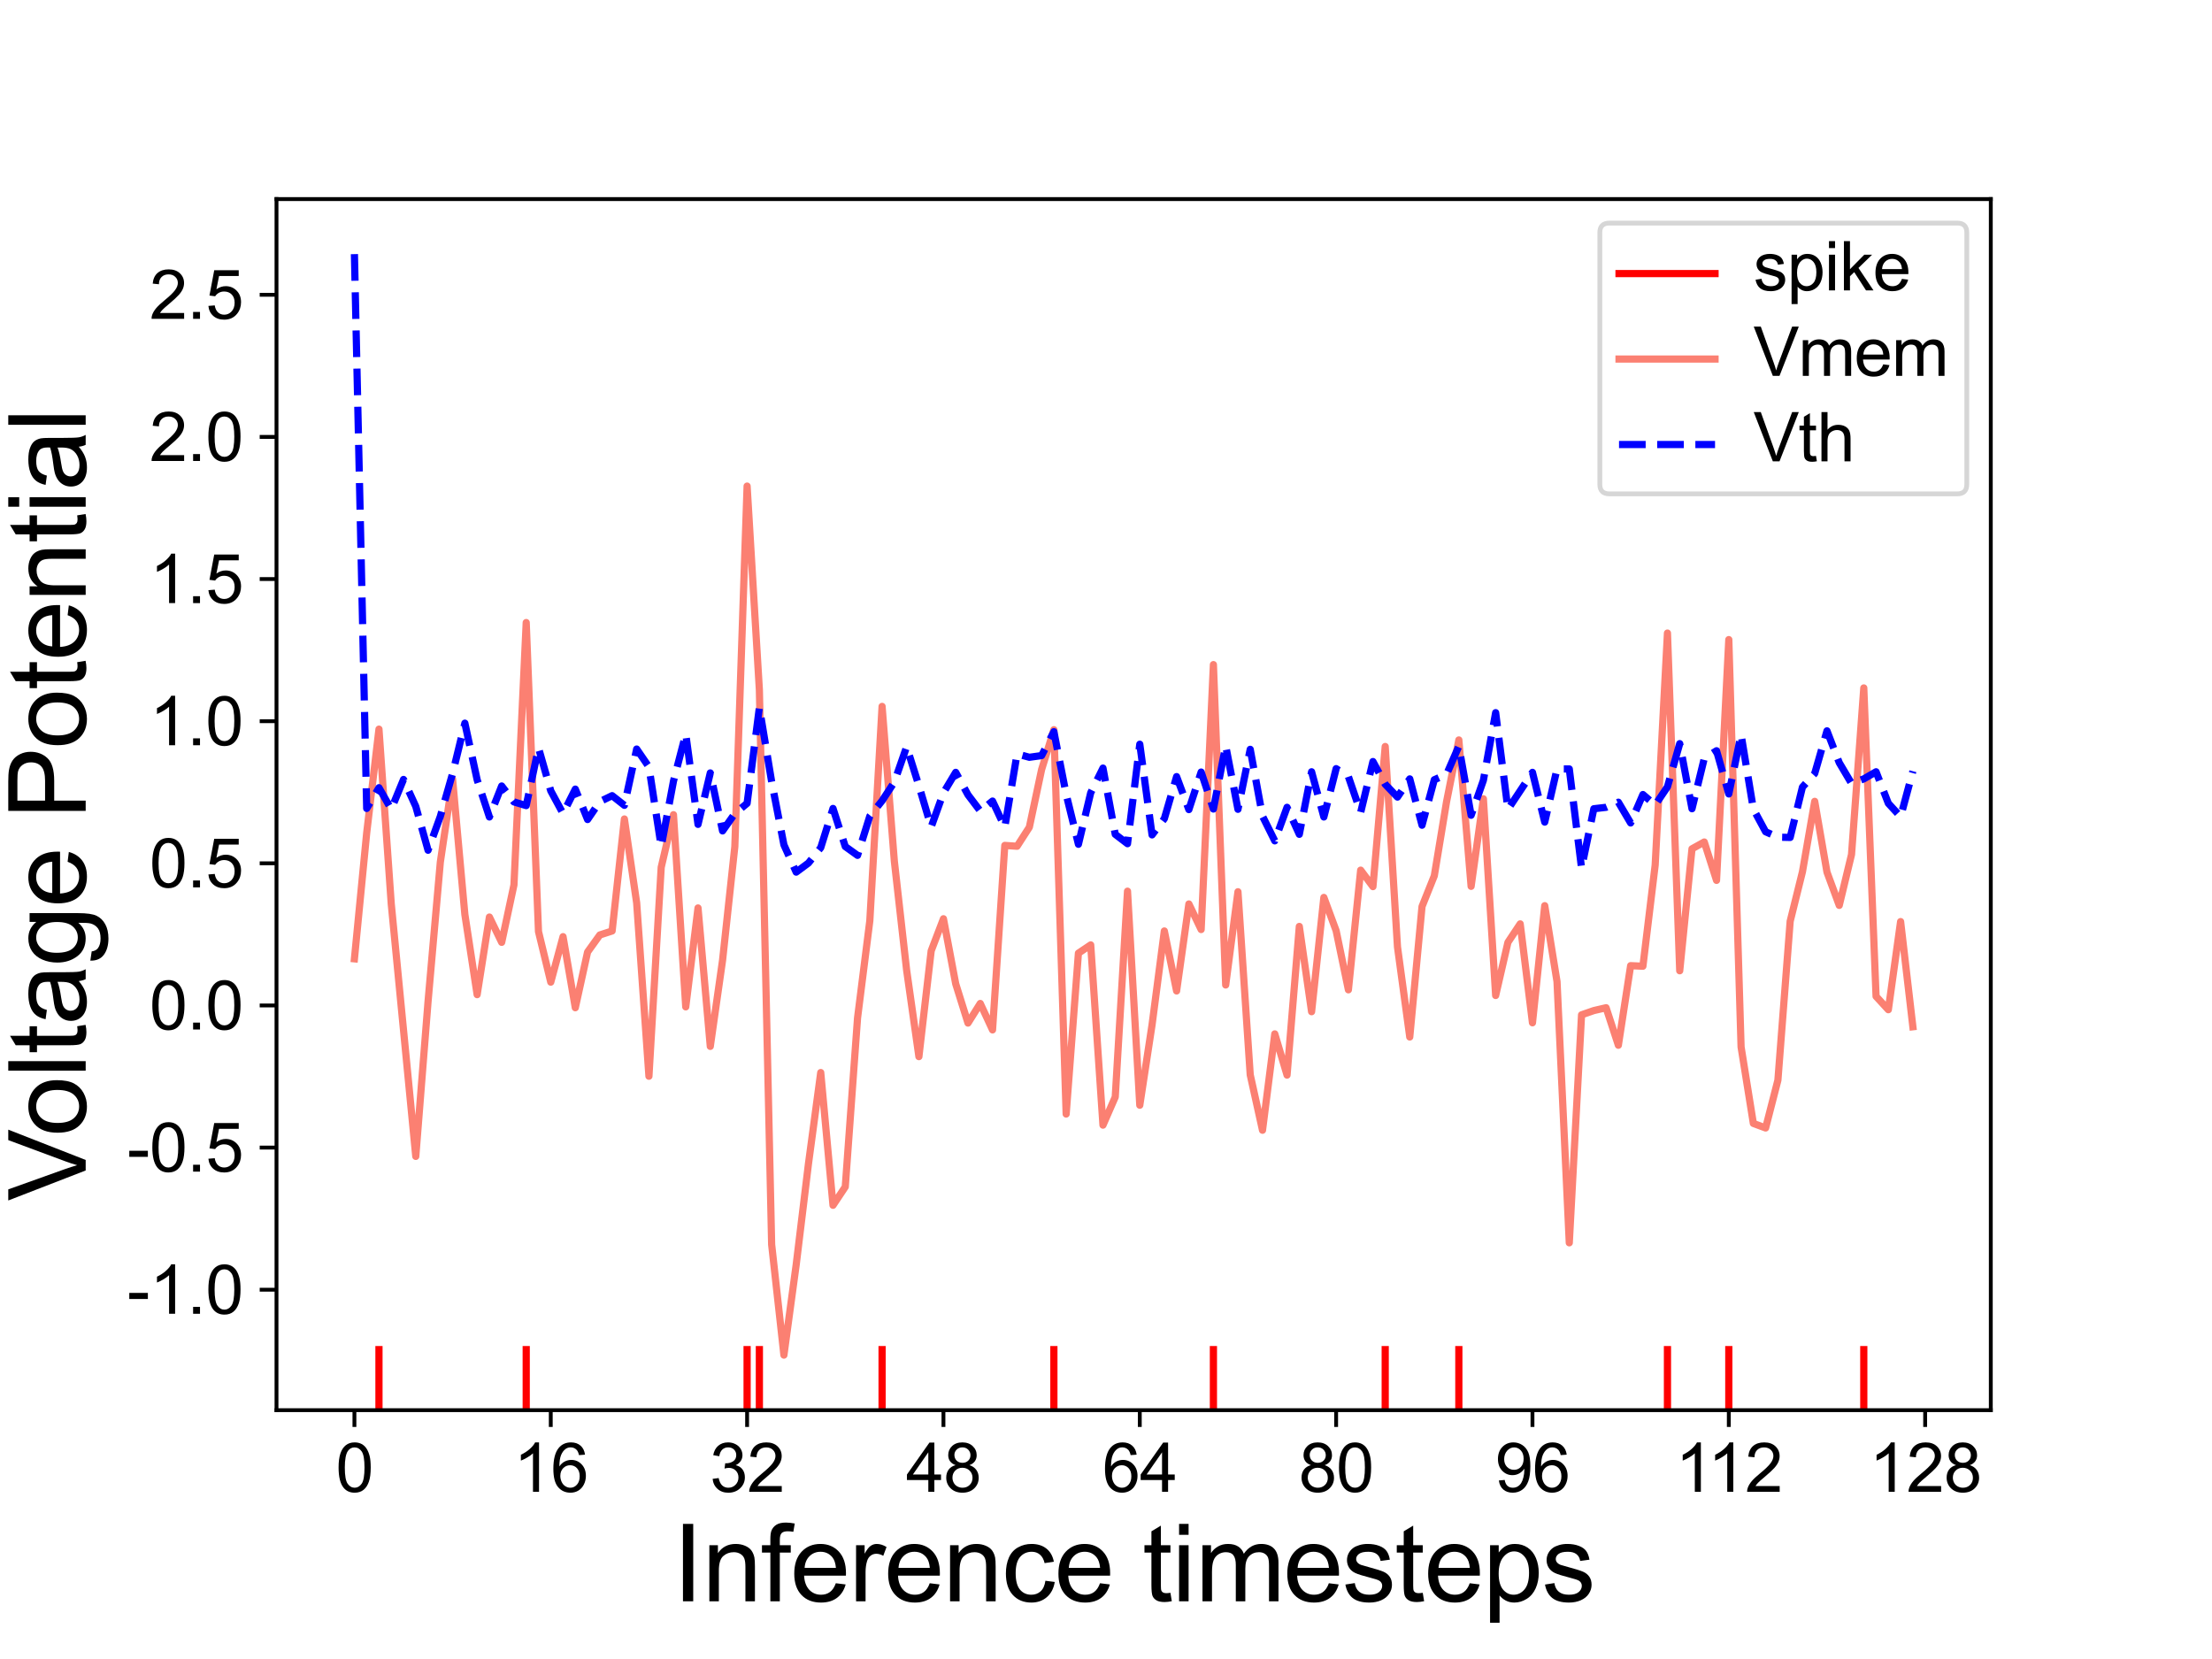 <?xml version="1.0" encoding="utf-8" standalone="no"?>
<!DOCTYPE svg PUBLIC "-//W3C//DTD SVG 1.1//EN"
  "http://www.w3.org/Graphics/SVG/1.1/DTD/svg11.dtd">
<svg height="345.6pt" version="1.1" viewBox="0 0 460.8 345.6" width="460.8pt" xmlns="http://www.w3.org/2000/svg" xmlns:xlink="http://www.w3.org/1999/xlink">
 <defs>
  <style type="text/css">*{stroke-linecap:butt;stroke-linejoin:round;}</style>
 </defs>
 <g id="figure_1">
  <g id="patch_1">
   <path d="M 0 345.6 
L 460.8 345.6 
L 460.8 0 
L 0 0 
z
" style="fill:#ffffff;"/>
  </g>
  <g id="axes_1">
   <g id="patch_2">
    <path d="M 57.6 293.76 
L 414.72 293.76 
L 414.72 41.472 
L 57.6 41.472 
z
" style="fill:#ffffff;"/>
   </g>
   <g id="matplotlib.axis_1">
    <g id="xtick_1">
     <g id="line2d_1">
      <defs>
       <path d="M 0 0 
L 0 3.5 
" id="m81123b3d55" style="stroke:#000000;stroke-width:0.8;"/>
      </defs>
      <g>
       <use style="stroke:#000000;stroke-width:0.8;" x="73.833" xlink:href="#m81123b3d55" y="293.76"/>
      </g>
     </g>
     <g id="text_1">
      <!-- 0 -->
      <g transform="translate(69.94 310.781)scale(0.14 -0.14)">
       <defs>
        <path d="M 266 2259 
Q 266 3072 433 3567 
Q 600 4063 929 4331 
Q 1259 4600 1759 4600 
Q 2128 4600 2406 4451 
Q 2684 4303 2865 4023 
Q 3047 3744 3150 3342 
Q 3253 2941 3253 2259 
Q 3253 1453 3087 958 
Q 2922 463 2592 192 
Q 2263 -78 1759 -78 
Q 1097 -78 719 397 
Q 266 969 266 2259 
z
M 844 2259 
Q 844 1131 1108 757 
Q 1372 384 1759 384 
Q 2147 384 2411 759 
Q 2675 1134 2675 2259 
Q 2675 3391 2411 3762 
Q 2147 4134 1753 4134 
Q 1366 4134 1134 3806 
Q 844 3388 844 2259 
z
" id="ArialMT-30" transform="scale(0.016)"/>
       </defs>
       <use xlink:href="#ArialMT-30"/>
      </g>
     </g>
    </g>
    <g id="xtick_2">
     <g id="line2d_2">
      <g>
       <use style="stroke:#000000;stroke-width:0.8;" x="114.734" xlink:href="#m81123b3d55" y="293.76"/>
      </g>
     </g>
     <g id="text_2">
      <!-- 16 -->
      <g transform="translate(106.949 310.781)scale(0.14 -0.14)">
       <defs>
        <path d="M 2384 0 
L 1822 0 
L 1822 3584 
Q 1619 3391 1289 3197 
Q 959 3003 697 2906 
L 697 3450 
Q 1169 3672 1522 3987 
Q 1875 4303 2022 4600 
L 2384 4600 
L 2384 0 
z
" id="ArialMT-31" transform="scale(0.016)"/>
        <path d="M 3184 3459 
L 2625 3416 
Q 2550 3747 2413 3897 
Q 2184 4138 1850 4138 
Q 1581 4138 1378 3988 
Q 1113 3794 959 3422 
Q 806 3050 800 2363 
Q 1003 2672 1297 2822 
Q 1591 2972 1913 2972 
Q 2475 2972 2870 2558 
Q 3266 2144 3266 1488 
Q 3266 1056 3080 686 
Q 2894 316 2569 119 
Q 2244 -78 1831 -78 
Q 1128 -78 684 439 
Q 241 956 241 2144 
Q 241 3472 731 4075 
Q 1159 4600 1884 4600 
Q 2425 4600 2770 4297 
Q 3116 3994 3184 3459 
z
M 888 1484 
Q 888 1194 1011 928 
Q 1134 663 1356 523 
Q 1578 384 1822 384 
Q 2178 384 2434 671 
Q 2691 959 2691 1453 
Q 2691 1928 2437 2201 
Q 2184 2475 1800 2475 
Q 1419 2475 1153 2201 
Q 888 1928 888 1484 
z
" id="ArialMT-36" transform="scale(0.016)"/>
       </defs>
       <use xlink:href="#ArialMT-31"/>
       <use x="55.615" xlink:href="#ArialMT-36"/>
      </g>
     </g>
    </g>
    <g id="xtick_3">
     <g id="line2d_3">
      <g>
       <use style="stroke:#000000;stroke-width:0.8;" x="155.635" xlink:href="#m81123b3d55" y="293.76"/>
      </g>
     </g>
     <g id="text_3">
      <!-- 32 -->
      <g transform="translate(147.85 310.781)scale(0.14 -0.14)">
       <defs>
        <path d="M 269 1209 
L 831 1284 
Q 928 806 1161 595 
Q 1394 384 1728 384 
Q 2125 384 2398 659 
Q 2672 934 2672 1341 
Q 2672 1728 2419 1979 
Q 2166 2231 1775 2231 
Q 1616 2231 1378 2169 
L 1441 2663 
Q 1497 2656 1531 2656 
Q 1891 2656 2178 2843 
Q 2466 3031 2466 3422 
Q 2466 3731 2256 3934 
Q 2047 4138 1716 4138 
Q 1388 4138 1169 3931 
Q 950 3725 888 3313 
L 325 3413 
Q 428 3978 793 4289 
Q 1159 4600 1703 4600 
Q 2078 4600 2393 4439 
Q 2709 4278 2876 4000 
Q 3044 3722 3044 3409 
Q 3044 3113 2884 2869 
Q 2725 2625 2413 2481 
Q 2819 2388 3044 2092 
Q 3269 1797 3269 1353 
Q 3269 753 2831 336 
Q 2394 -81 1725 -81 
Q 1122 -81 723 278 
Q 325 638 269 1209 
z
" id="ArialMT-33" transform="scale(0.016)"/>
        <path d="M 3222 541 
L 3222 0 
L 194 0 
Q 188 203 259 391 
Q 375 700 629 1000 
Q 884 1300 1366 1694 
Q 2113 2306 2375 2664 
Q 2638 3022 2638 3341 
Q 2638 3675 2398 3904 
Q 2159 4134 1775 4134 
Q 1369 4134 1125 3890 
Q 881 3647 878 3216 
L 300 3275 
Q 359 3922 746 4261 
Q 1134 4600 1788 4600 
Q 2447 4600 2831 4234 
Q 3216 3869 3216 3328 
Q 3216 3053 3103 2787 
Q 2991 2522 2730 2228 
Q 2469 1934 1863 1422 
Q 1356 997 1212 845 
Q 1069 694 975 541 
L 3222 541 
z
" id="ArialMT-32" transform="scale(0.016)"/>
       </defs>
       <use xlink:href="#ArialMT-33"/>
       <use x="55.615" xlink:href="#ArialMT-32"/>
      </g>
     </g>
    </g>
    <g id="xtick_4">
     <g id="line2d_4">
      <g>
       <use style="stroke:#000000;stroke-width:0.8;" x="196.537" xlink:href="#m81123b3d55" y="293.76"/>
      </g>
     </g>
     <g id="text_4">
      <!-- 48 -->
      <g transform="translate(188.751 310.781)scale(0.14 -0.14)">
       <defs>
        <path d="M 2069 0 
L 2069 1097 
L 81 1097 
L 81 1613 
L 2172 4581 
L 2631 4581 
L 2631 1613 
L 3250 1613 
L 3250 1097 
L 2631 1097 
L 2631 0 
L 2069 0 
z
M 2069 1613 
L 2069 3678 
L 634 1613 
L 2069 1613 
z
" id="ArialMT-34" transform="scale(0.016)"/>
        <path d="M 1131 2484 
Q 781 2613 612 2850 
Q 444 3088 444 3419 
Q 444 3919 803 4259 
Q 1163 4600 1759 4600 
Q 2359 4600 2725 4251 
Q 3091 3903 3091 3403 
Q 3091 3084 2923 2848 
Q 2756 2613 2416 2484 
Q 2838 2347 3058 2040 
Q 3278 1734 3278 1309 
Q 3278 722 2862 322 
Q 2447 -78 1769 -78 
Q 1091 -78 675 323 
Q 259 725 259 1325 
Q 259 1772 486 2073 
Q 713 2375 1131 2484 
z
M 1019 3438 
Q 1019 3113 1228 2906 
Q 1438 2700 1772 2700 
Q 2097 2700 2305 2904 
Q 2513 3109 2513 3406 
Q 2513 3716 2298 3927 
Q 2084 4138 1766 4138 
Q 1444 4138 1231 3931 
Q 1019 3725 1019 3438 
z
M 838 1322 
Q 838 1081 952 856 
Q 1066 631 1291 507 
Q 1516 384 1775 384 
Q 2178 384 2440 643 
Q 2703 903 2703 1303 
Q 2703 1709 2433 1975 
Q 2163 2241 1756 2241 
Q 1359 2241 1098 1978 
Q 838 1716 838 1322 
z
" id="ArialMT-38" transform="scale(0.016)"/>
       </defs>
       <use xlink:href="#ArialMT-34"/>
       <use x="55.615" xlink:href="#ArialMT-38"/>
      </g>
     </g>
    </g>
    <g id="xtick_5">
     <g id="line2d_5">
      <g>
       <use style="stroke:#000000;stroke-width:0.8;" x="237.438" xlink:href="#m81123b3d55" y="293.76"/>
      </g>
     </g>
     <g id="text_5">
      <!-- 64 -->
      <g transform="translate(229.653 310.781)scale(0.14 -0.14)">
       <use xlink:href="#ArialMT-36"/>
       <use x="55.615" xlink:href="#ArialMT-34"/>
      </g>
     </g>
    </g>
    <g id="xtick_6">
     <g id="line2d_6">
      <g>
       <use style="stroke:#000000;stroke-width:0.8;" x="278.34" xlink:href="#m81123b3d55" y="293.76"/>
      </g>
     </g>
     <g id="text_6">
      <!-- 80 -->
      <g transform="translate(270.554 310.781)scale(0.14 -0.14)">
       <use xlink:href="#ArialMT-38"/>
       <use x="55.615" xlink:href="#ArialMT-30"/>
      </g>
     </g>
    </g>
    <g id="xtick_7">
     <g id="line2d_7">
      <g>
       <use style="stroke:#000000;stroke-width:0.8;" x="319.241" xlink:href="#m81123b3d55" y="293.76"/>
      </g>
     </g>
     <g id="text_7">
      <!-- 96 -->
      <g transform="translate(311.456 310.781)scale(0.14 -0.14)">
       <defs>
        <path d="M 350 1059 
L 891 1109 
Q 959 728 1153 556 
Q 1347 384 1650 384 
Q 1909 384 2104 503 
Q 2300 622 2425 820 
Q 2550 1019 2634 1356 
Q 2719 1694 2719 2044 
Q 2719 2081 2716 2156 
Q 2547 1888 2255 1720 
Q 1963 1553 1622 1553 
Q 1053 1553 659 1965 
Q 266 2378 266 3053 
Q 266 3750 677 4175 
Q 1088 4600 1706 4600 
Q 2153 4600 2523 4359 
Q 2894 4119 3086 3673 
Q 3278 3228 3278 2384 
Q 3278 1506 3087 986 
Q 2897 466 2520 194 
Q 2144 -78 1638 -78 
Q 1100 -78 759 220 
Q 419 519 350 1059 
z
M 2653 3081 
Q 2653 3566 2395 3850 
Q 2138 4134 1775 4134 
Q 1400 4134 1122 3828 
Q 844 3522 844 3034 
Q 844 2597 1108 2323 
Q 1372 2050 1759 2050 
Q 2150 2050 2401 2323 
Q 2653 2597 2653 3081 
z
" id="ArialMT-39" transform="scale(0.016)"/>
       </defs>
       <use xlink:href="#ArialMT-39"/>
       <use x="55.615" xlink:href="#ArialMT-36"/>
      </g>
     </g>
    </g>
    <g id="xtick_8">
     <g id="line2d_8">
      <g>
       <use style="stroke:#000000;stroke-width:0.8;" x="360.142" xlink:href="#m81123b3d55" y="293.76"/>
      </g>
     </g>
     <g id="text_8">
      <!-- 112 -->
      <g transform="translate(348.981 310.781)scale(0.14 -0.14)">
       <use xlink:href="#ArialMT-31"/>
       <use x="48.24" xlink:href="#ArialMT-31"/>
       <use x="103.855" xlink:href="#ArialMT-32"/>
      </g>
     </g>
    </g>
    <g id="xtick_9">
     <g id="line2d_9">
      <g>
       <use style="stroke:#000000;stroke-width:0.8;" x="401.044" xlink:href="#m81123b3d55" y="293.76"/>
      </g>
     </g>
     <g id="text_9">
      <!-- 128 -->
      <g transform="translate(389.366 310.781)scale(0.14 -0.14)">
       <use xlink:href="#ArialMT-31"/>
       <use x="55.615" xlink:href="#ArialMT-32"/>
       <use x="111.23" xlink:href="#ArialMT-38"/>
      </g>
     </g>
    </g>
    <g id="text_10">
     <!-- Inference timesteps -->
     <g transform="translate(140.175 333.579)scale(0.22 -0.22)">
      <defs>
       <path d="M 597 0 
L 597 4581 
L 1203 4581 
L 1203 0 
L 597 0 
z
" id="ArialMT-49" transform="scale(0.016)"/>
       <path d="M 422 0 
L 422 3319 
L 928 3319 
L 928 2847 
Q 1294 3394 1984 3394 
Q 2284 3394 2536 3286 
Q 2788 3178 2913 3003 
Q 3038 2828 3088 2588 
Q 3119 2431 3119 2041 
L 3119 0 
L 2556 0 
L 2556 2019 
Q 2556 2363 2490 2533 
Q 2425 2703 2258 2804 
Q 2091 2906 1866 2906 
Q 1506 2906 1245 2678 
Q 984 2450 984 1813 
L 984 0 
L 422 0 
z
" id="ArialMT-6e" transform="scale(0.016)"/>
       <path d="M 556 0 
L 556 2881 
L 59 2881 
L 59 3319 
L 556 3319 
L 556 3672 
Q 556 4006 616 4169 
Q 697 4388 901 4523 
Q 1106 4659 1475 4659 
Q 1713 4659 2000 4603 
L 1916 4113 
Q 1741 4144 1584 4144 
Q 1328 4144 1222 4034 
Q 1116 3925 1116 3625 
L 1116 3319 
L 1763 3319 
L 1763 2881 
L 1116 2881 
L 1116 0 
L 556 0 
z
" id="ArialMT-66" transform="scale(0.016)"/>
       <path d="M 2694 1069 
L 3275 997 
Q 3138 488 2766 206 
Q 2394 -75 1816 -75 
Q 1088 -75 661 373 
Q 234 822 234 1631 
Q 234 2469 665 2931 
Q 1097 3394 1784 3394 
Q 2450 3394 2872 2941 
Q 3294 2488 3294 1666 
Q 3294 1616 3291 1516 
L 816 1516 
Q 847 969 1125 678 
Q 1403 388 1819 388 
Q 2128 388 2347 550 
Q 2566 713 2694 1069 
z
M 847 1978 
L 2700 1978 
Q 2663 2397 2488 2606 
Q 2219 2931 1791 2931 
Q 1403 2931 1139 2672 
Q 875 2413 847 1978 
z
" id="ArialMT-65" transform="scale(0.016)"/>
       <path d="M 416 0 
L 416 3319 
L 922 3319 
L 922 2816 
Q 1116 3169 1280 3281 
Q 1444 3394 1641 3394 
Q 1925 3394 2219 3213 
L 2025 2691 
Q 1819 2813 1613 2813 
Q 1428 2813 1281 2702 
Q 1134 2591 1072 2394 
Q 978 2094 978 1738 
L 978 0 
L 416 0 
z
" id="ArialMT-72" transform="scale(0.016)"/>
       <path d="M 2588 1216 
L 3141 1144 
Q 3050 572 2676 248 
Q 2303 -75 1759 -75 
Q 1078 -75 664 370 
Q 250 816 250 1647 
Q 250 2184 428 2587 
Q 606 2991 970 3192 
Q 1334 3394 1763 3394 
Q 2303 3394 2647 3120 
Q 2991 2847 3088 2344 
L 2541 2259 
Q 2463 2594 2264 2762 
Q 2066 2931 1784 2931 
Q 1359 2931 1093 2626 
Q 828 2322 828 1663 
Q 828 994 1084 691 
Q 1341 388 1753 388 
Q 2084 388 2306 591 
Q 2528 794 2588 1216 
z
" id="ArialMT-63" transform="scale(0.016)"/>
       <path id="ArialMT-20" transform="scale(0.016)"/>
       <path d="M 1650 503 
L 1731 6 
Q 1494 -44 1306 -44 
Q 1000 -44 831 53 
Q 663 150 594 308 
Q 525 466 525 972 
L 525 2881 
L 113 2881 
L 113 3319 
L 525 3319 
L 525 4141 
L 1084 4478 
L 1084 3319 
L 1650 3319 
L 1650 2881 
L 1084 2881 
L 1084 941 
Q 1084 700 1114 631 
Q 1144 563 1211 522 
Q 1278 481 1403 481 
Q 1497 481 1650 503 
z
" id="ArialMT-74" transform="scale(0.016)"/>
       <path d="M 425 3934 
L 425 4581 
L 988 4581 
L 988 3934 
L 425 3934 
z
M 425 0 
L 425 3319 
L 988 3319 
L 988 0 
L 425 0 
z
" id="ArialMT-69" transform="scale(0.016)"/>
       <path d="M 422 0 
L 422 3319 
L 925 3319 
L 925 2853 
Q 1081 3097 1340 3245 
Q 1600 3394 1931 3394 
Q 2300 3394 2536 3241 
Q 2772 3088 2869 2813 
Q 3263 3394 3894 3394 
Q 4388 3394 4653 3120 
Q 4919 2847 4919 2278 
L 4919 0 
L 4359 0 
L 4359 2091 
Q 4359 2428 4304 2576 
Q 4250 2725 4106 2815 
Q 3963 2906 3769 2906 
Q 3419 2906 3187 2673 
Q 2956 2441 2956 1928 
L 2956 0 
L 2394 0 
L 2394 2156 
Q 2394 2531 2256 2718 
Q 2119 2906 1806 2906 
Q 1569 2906 1367 2781 
Q 1166 2656 1075 2415 
Q 984 2175 984 1722 
L 984 0 
L 422 0 
z
" id="ArialMT-6d" transform="scale(0.016)"/>
       <path d="M 197 991 
L 753 1078 
Q 800 744 1014 566 
Q 1228 388 1613 388 
Q 2000 388 2187 545 
Q 2375 703 2375 916 
Q 2375 1106 2209 1216 
Q 2094 1291 1634 1406 
Q 1016 1563 777 1677 
Q 538 1791 414 1992 
Q 291 2194 291 2438 
Q 291 2659 392 2848 
Q 494 3038 669 3163 
Q 800 3259 1026 3326 
Q 1253 3394 1513 3394 
Q 1903 3394 2198 3281 
Q 2494 3169 2634 2976 
Q 2775 2784 2828 2463 
L 2278 2388 
Q 2241 2644 2061 2787 
Q 1881 2931 1553 2931 
Q 1166 2931 1000 2803 
Q 834 2675 834 2503 
Q 834 2394 903 2306 
Q 972 2216 1119 2156 
Q 1203 2125 1616 2013 
Q 2213 1853 2448 1751 
Q 2684 1650 2818 1456 
Q 2953 1263 2953 975 
Q 2953 694 2789 445 
Q 2625 197 2315 61 
Q 2006 -75 1616 -75 
Q 969 -75 630 194 
Q 291 463 197 991 
z
" id="ArialMT-73" transform="scale(0.016)"/>
       <path d="M 422 -1272 
L 422 3319 
L 934 3319 
L 934 2888 
Q 1116 3141 1344 3267 
Q 1572 3394 1897 3394 
Q 2322 3394 2647 3175 
Q 2972 2956 3137 2557 
Q 3303 2159 3303 1684 
Q 3303 1175 3120 767 
Q 2938 359 2589 142 
Q 2241 -75 1856 -75 
Q 1575 -75 1351 44 
Q 1128 163 984 344 
L 984 -1272 
L 422 -1272 
z
M 931 1641 
Q 931 1000 1190 694 
Q 1450 388 1819 388 
Q 2194 388 2461 705 
Q 2728 1022 2728 1688 
Q 2728 2322 2467 2637 
Q 2206 2953 1844 2953 
Q 1484 2953 1207 2617 
Q 931 2281 931 1641 
z
" id="ArialMT-70" transform="scale(0.016)"/>
      </defs>
      <use xlink:href="#ArialMT-49"/>
      <use x="27.783" xlink:href="#ArialMT-6e"/>
      <use x="83.398" xlink:href="#ArialMT-66"/>
      <use x="111.182" xlink:href="#ArialMT-65"/>
      <use x="166.797" xlink:href="#ArialMT-72"/>
      <use x="200.098" xlink:href="#ArialMT-65"/>
      <use x="255.713" xlink:href="#ArialMT-6e"/>
      <use x="311.328" xlink:href="#ArialMT-63"/>
      <use x="361.328" xlink:href="#ArialMT-65"/>
      <use x="416.943" xlink:href="#ArialMT-20"/>
      <use x="444.727" xlink:href="#ArialMT-74"/>
      <use x="472.51" xlink:href="#ArialMT-69"/>
      <use x="494.727" xlink:href="#ArialMT-6d"/>
      <use x="578.027" xlink:href="#ArialMT-65"/>
      <use x="633.643" xlink:href="#ArialMT-73"/>
      <use x="683.643" xlink:href="#ArialMT-74"/>
      <use x="711.426" xlink:href="#ArialMT-65"/>
      <use x="767.041" xlink:href="#ArialMT-70"/>
      <use x="822.656" xlink:href="#ArialMT-73"/>
     </g>
    </g>
   </g>
   <g id="matplotlib.axis_2">
    <g id="ytick_1">
     <g id="line2d_10">
      <defs>
       <path d="M 0 0 
L -3.5 0 
" id="m2c68175b88" style="stroke:#000000;stroke-width:0.8;"/>
      </defs>
      <g>
       <use style="stroke:#000000;stroke-width:0.8;" x="57.6" xlink:href="#m2c68175b88" y="268.672"/>
      </g>
     </g>
     <g id="text_11">
      <!-- -1.0 -->
      <g transform="translate(26.478 273.683)scale(0.14 -0.14)">
       <defs>
        <path d="M 203 1375 
L 203 1941 
L 1931 1941 
L 1931 1375 
L 203 1375 
z
" id="ArialMT-2d" transform="scale(0.016)"/>
        <path d="M 581 0 
L 581 641 
L 1222 641 
L 1222 0 
L 581 0 
z
" id="ArialMT-2e" transform="scale(0.016)"/>
       </defs>
       <use xlink:href="#ArialMT-2d"/>
       <use x="33.301" xlink:href="#ArialMT-31"/>
       <use x="88.916" xlink:href="#ArialMT-2e"/>
       <use x="116.699" xlink:href="#ArialMT-30"/>
      </g>
     </g>
    </g>
    <g id="ytick_2">
     <g id="line2d_11">
      <g>
       <use style="stroke:#000000;stroke-width:0.8;" x="57.6" xlink:href="#m2c68175b88" y="239.063"/>
      </g>
     </g>
     <g id="text_12">
      <!-- -0.5 -->
      <g transform="translate(26.478 244.073)scale(0.14 -0.14)">
       <defs>
        <path d="M 266 1200 
L 856 1250 
Q 922 819 1161 601 
Q 1400 384 1738 384 
Q 2144 384 2425 690 
Q 2706 997 2706 1503 
Q 2706 1984 2436 2262 
Q 2166 2541 1728 2541 
Q 1456 2541 1237 2417 
Q 1019 2294 894 2097 
L 366 2166 
L 809 4519 
L 3088 4519 
L 3088 3981 
L 1259 3981 
L 1013 2750 
Q 1425 3038 1878 3038 
Q 2478 3038 2890 2622 
Q 3303 2206 3303 1553 
Q 3303 931 2941 478 
Q 2500 -78 1738 -78 
Q 1113 -78 717 272 
Q 322 622 266 1200 
z
" id="ArialMT-35" transform="scale(0.016)"/>
       </defs>
       <use xlink:href="#ArialMT-2d"/>
       <use x="33.301" xlink:href="#ArialMT-30"/>
       <use x="88.916" xlink:href="#ArialMT-2e"/>
       <use x="116.699" xlink:href="#ArialMT-35"/>
      </g>
     </g>
    </g>
    <g id="ytick_3">
     <g id="line2d_12">
      <g>
       <use style="stroke:#000000;stroke-width:0.8;" x="57.6" xlink:href="#m2c68175b88" y="209.454"/>
      </g>
     </g>
     <g id="text_13">
      <!-- 0.0 -->
      <g transform="translate(31.14 214.464)scale(0.14 -0.14)">
       <use xlink:href="#ArialMT-30"/>
       <use x="55.615" xlink:href="#ArialMT-2e"/>
       <use x="83.398" xlink:href="#ArialMT-30"/>
      </g>
     </g>
    </g>
    <g id="ytick_4">
     <g id="line2d_13">
      <g>
       <use style="stroke:#000000;stroke-width:0.8;" x="57.6" xlink:href="#m2c68175b88" y="179.845"/>
      </g>
     </g>
     <g id="text_14">
      <!-- 0.5 -->
      <g transform="translate(31.14 184.855)scale(0.14 -0.14)">
       <use xlink:href="#ArialMT-30"/>
       <use x="55.615" xlink:href="#ArialMT-2e"/>
       <use x="83.398" xlink:href="#ArialMT-35"/>
      </g>
     </g>
    </g>
    <g id="ytick_5">
     <g id="line2d_14">
      <g>
       <use style="stroke:#000000;stroke-width:0.8;" x="57.6" xlink:href="#m2c68175b88" y="150.235"/>
      </g>
     </g>
     <g id="text_15">
      <!-- 1.0 -->
      <g transform="translate(31.14 155.246)scale(0.14 -0.14)">
       <use xlink:href="#ArialMT-31"/>
       <use x="55.615" xlink:href="#ArialMT-2e"/>
       <use x="83.398" xlink:href="#ArialMT-30"/>
      </g>
     </g>
    </g>
    <g id="ytick_6">
     <g id="line2d_15">
      <g>
       <use style="stroke:#000000;stroke-width:0.8;" x="57.6" xlink:href="#m2c68175b88" y="120.626"/>
      </g>
     </g>
     <g id="text_16">
      <!-- 1.5 -->
      <g transform="translate(31.14 125.637)scale(0.14 -0.14)">
       <use xlink:href="#ArialMT-31"/>
       <use x="55.615" xlink:href="#ArialMT-2e"/>
       <use x="83.398" xlink:href="#ArialMT-35"/>
      </g>
     </g>
    </g>
    <g id="ytick_7">
     <g id="line2d_16">
      <g>
       <use style="stroke:#000000;stroke-width:0.8;" x="57.6" xlink:href="#m2c68175b88" y="91.017"/>
      </g>
     </g>
     <g id="text_17">
      <!-- 2.0 -->
      <g transform="translate(31.14 96.028)scale(0.14 -0.14)">
       <use xlink:href="#ArialMT-32"/>
       <use x="55.615" xlink:href="#ArialMT-2e"/>
       <use x="83.398" xlink:href="#ArialMT-30"/>
      </g>
     </g>
    </g>
    <g id="ytick_8">
     <g id="line2d_17">
      <g>
       <use style="stroke:#000000;stroke-width:0.8;" x="57.6" xlink:href="#m2c68175b88" y="61.408"/>
      </g>
     </g>
     <g id="text_18">
      <!-- 2.5 -->
      <g transform="translate(31.14 66.418)scale(0.14 -0.14)">
       <use xlink:href="#ArialMT-32"/>
       <use x="55.615" xlink:href="#ArialMT-2e"/>
       <use x="83.398" xlink:href="#ArialMT-35"/>
      </g>
     </g>
    </g>
    <g id="text_19">
     <!-- Voltage Potential -->
     <g transform="translate(17.848 250.178)rotate(-90)scale(0.22 -0.22)">
      <defs>
       <path d="M 1803 0 
L 28 4581 
L 684 4581 
L 1875 1253 
Q 2019 853 2116 503 
Q 2222 878 2363 1253 
L 3600 4581 
L 4219 4581 
L 2425 0 
L 1803 0 
z
" id="ArialMT-56" transform="scale(0.016)"/>
       <path d="M 213 1659 
Q 213 2581 725 3025 
Q 1153 3394 1769 3394 
Q 2453 3394 2887 2945 
Q 3322 2497 3322 1706 
Q 3322 1066 3130 698 
Q 2938 331 2570 128 
Q 2203 -75 1769 -75 
Q 1072 -75 642 372 
Q 213 819 213 1659 
z
M 791 1659 
Q 791 1022 1069 705 
Q 1347 388 1769 388 
Q 2188 388 2466 706 
Q 2744 1025 2744 1678 
Q 2744 2294 2464 2611 
Q 2184 2928 1769 2928 
Q 1347 2928 1069 2612 
Q 791 2297 791 1659 
z
" id="ArialMT-6f" transform="scale(0.016)"/>
       <path d="M 409 0 
L 409 4581 
L 972 4581 
L 972 0 
L 409 0 
z
" id="ArialMT-6c" transform="scale(0.016)"/>
       <path d="M 2588 409 
Q 2275 144 1986 34 
Q 1697 -75 1366 -75 
Q 819 -75 525 192 
Q 231 459 231 875 
Q 231 1119 342 1320 
Q 453 1522 633 1644 
Q 813 1766 1038 1828 
Q 1203 1872 1538 1913 
Q 2219 1994 2541 2106 
Q 2544 2222 2544 2253 
Q 2544 2597 2384 2738 
Q 2169 2928 1744 2928 
Q 1347 2928 1158 2789 
Q 969 2650 878 2297 
L 328 2372 
Q 403 2725 575 2942 
Q 747 3159 1072 3276 
Q 1397 3394 1825 3394 
Q 2250 3394 2515 3294 
Q 2781 3194 2906 3042 
Q 3031 2891 3081 2659 
Q 3109 2516 3109 2141 
L 3109 1391 
Q 3109 606 3145 398 
Q 3181 191 3288 0 
L 2700 0 
Q 2613 175 2588 409 
z
M 2541 1666 
Q 2234 1541 1622 1453 
Q 1275 1403 1131 1340 
Q 988 1278 909 1158 
Q 831 1038 831 891 
Q 831 666 1001 516 
Q 1172 366 1500 366 
Q 1825 366 2078 508 
Q 2331 650 2450 897 
Q 2541 1088 2541 1459 
L 2541 1666 
z
" id="ArialMT-61" transform="scale(0.016)"/>
       <path d="M 319 -275 
L 866 -356 
Q 900 -609 1056 -725 
Q 1266 -881 1628 -881 
Q 2019 -881 2231 -725 
Q 2444 -569 2519 -288 
Q 2563 -116 2559 434 
Q 2191 0 1641 0 
Q 956 0 581 494 
Q 206 988 206 1678 
Q 206 2153 378 2554 
Q 550 2956 876 3175 
Q 1203 3394 1644 3394 
Q 2231 3394 2613 2919 
L 2613 3319 
L 3131 3319 
L 3131 450 
Q 3131 -325 2973 -648 
Q 2816 -972 2473 -1159 
Q 2131 -1347 1631 -1347 
Q 1038 -1347 672 -1080 
Q 306 -813 319 -275 
z
M 784 1719 
Q 784 1066 1043 766 
Q 1303 466 1694 466 
Q 2081 466 2343 764 
Q 2606 1063 2606 1700 
Q 2606 2309 2336 2618 
Q 2066 2928 1684 2928 
Q 1309 2928 1046 2623 
Q 784 2319 784 1719 
z
" id="ArialMT-67" transform="scale(0.016)"/>
       <path d="M 494 0 
L 494 4581 
L 2222 4581 
Q 2678 4581 2919 4538 
Q 3256 4481 3484 4323 
Q 3713 4166 3852 3881 
Q 3991 3597 3991 3256 
Q 3991 2672 3619 2267 
Q 3247 1863 2275 1863 
L 1100 1863 
L 1100 0 
L 494 0 
z
M 1100 2403 
L 2284 2403 
Q 2872 2403 3119 2622 
Q 3366 2841 3366 3238 
Q 3366 3525 3220 3729 
Q 3075 3934 2838 4000 
Q 2684 4041 2272 4041 
L 1100 4041 
L 1100 2403 
z
" id="ArialMT-50" transform="scale(0.016)"/>
      </defs>
      <use xlink:href="#ArialMT-56"/>
      <use x="61.199" xlink:href="#ArialMT-6f"/>
      <use x="116.814" xlink:href="#ArialMT-6c"/>
      <use x="139.031" xlink:href="#ArialMT-74"/>
      <use x="166.814" xlink:href="#ArialMT-61"/>
      <use x="222.43" xlink:href="#ArialMT-67"/>
      <use x="278.045" xlink:href="#ArialMT-65"/>
      <use x="333.66" xlink:href="#ArialMT-20"/>
      <use x="361.443" xlink:href="#ArialMT-50"/>
      <use x="428.143" xlink:href="#ArialMT-6f"/>
      <use x="483.758" xlink:href="#ArialMT-74"/>
      <use x="511.541" xlink:href="#ArialMT-65"/>
      <use x="567.156" xlink:href="#ArialMT-6e"/>
      <use x="622.771" xlink:href="#ArialMT-74"/>
      <use x="650.555" xlink:href="#ArialMT-69"/>
      <use x="672.771" xlink:href="#ArialMT-61"/>
      <use x="728.387" xlink:href="#ArialMT-6c"/>
     </g>
    </g>
   </g>
   <g id="line2d_18">
    <path clip-path="url(#p052a7cb0a2)" d="M 78.945 293.76 
L 78.945 281.146 
" style="fill:none;stroke:#ff0000;stroke-linecap:square;stroke-width:1.5;"/>
   </g>
   <g id="line2d_19">
    <path clip-path="url(#p052a7cb0a2)" d="M 109.621 293.76 
L 109.621 281.146 
" style="fill:none;stroke:#ff0000;stroke-linecap:square;stroke-width:1.5;"/>
   </g>
   <g id="line2d_20">
    <path clip-path="url(#p052a7cb0a2)" d="M 155.635 293.76 
L 155.635 281.146 
" style="fill:none;stroke:#ff0000;stroke-linecap:square;stroke-width:1.5;"/>
   </g>
   <g id="line2d_21">
    <path clip-path="url(#p052a7cb0a2)" d="M 158.192 293.76 
L 158.192 281.146 
" style="fill:none;stroke:#ff0000;stroke-linecap:square;stroke-width:1.5;"/>
   </g>
   <g id="line2d_22">
    <path clip-path="url(#p052a7cb0a2)" d="M 183.755 293.76 
L 183.755 281.146 
" style="fill:none;stroke:#ff0000;stroke-linecap:square;stroke-width:1.5;"/>
   </g>
   <g id="line2d_23">
    <path clip-path="url(#p052a7cb0a2)" d="M 219.544 293.76 
L 219.544 281.146 
" style="fill:none;stroke:#ff0000;stroke-linecap:square;stroke-width:1.5;"/>
   </g>
   <g id="line2d_24">
    <path clip-path="url(#p052a7cb0a2)" d="M 252.776 293.76 
L 252.776 281.146 
" style="fill:none;stroke:#ff0000;stroke-linecap:square;stroke-width:1.5;"/>
   </g>
   <g id="line2d_25">
    <path clip-path="url(#p052a7cb0a2)" d="M 288.565 293.76 
L 288.565 281.146 
" style="fill:none;stroke:#ff0000;stroke-linecap:square;stroke-width:1.5;"/>
   </g>
   <g id="line2d_26">
    <path clip-path="url(#p052a7cb0a2)" d="M 303.903 293.76 
L 303.903 281.146 
" style="fill:none;stroke:#ff0000;stroke-linecap:square;stroke-width:1.5;"/>
   </g>
   <g id="line2d_27">
    <path clip-path="url(#p052a7cb0a2)" d="M 347.361 293.76 
L 347.361 281.146 
" style="fill:none;stroke:#ff0000;stroke-linecap:square;stroke-width:1.5;"/>
   </g>
   <g id="line2d_28">
    <path clip-path="url(#p052a7cb0a2)" d="M 360.142 293.76 
L 360.142 281.146 
" style="fill:none;stroke:#ff0000;stroke-linecap:square;stroke-width:1.5;"/>
   </g>
   <g id="line2d_29">
    <path clip-path="url(#p052a7cb0a2)" d="M 388.262 293.76 
L 388.262 281.146 
" style="fill:none;stroke:#ff0000;stroke-linecap:square;stroke-width:1.5;"/>
   </g>
   <g id="line2d_30">
    <path clip-path="url(#p052a7cb0a2)" d="M 73.833 199.742 
L 76.389 173.508 
L 78.945 151.894 
L 81.502 188.254 
L 86.614 240.899 
L 89.171 208.625 
L 91.727 179.608 
L 94.283 162.316 
L 96.84 190.504 
L 99.396 207.203 
L 101.952 191.037 
L 104.509 196.307 
L 107.065 184.345 
L 109.621 129.687 
L 112.178 194.057 
L 114.734 204.598 
L 117.29 195.123 
L 119.847 209.928 
L 122.403 198.321 
L 124.959 194.768 
L 127.516 193.939 
L 130.072 170.607 
L 132.628 188.076 
L 135.185 224.199 
L 137.741 180.674 
L 140.297 169.718 
L 142.854 209.75 
L 145.41 189.142 
L 147.966 217.981 
L 150.523 200.038 
L 153.079 176.351 
L 155.635 101.262 
L 158.192 143.721 
L 160.748 259.256 
L 163.304 282.292 
L 165.861 263.461 
L 168.417 242.438 
L 170.973 223.429 
L 173.53 251.084 
L 176.086 247.235 
L 178.642 212.059 
L 181.199 191.807 
L 183.755 147.156 
L 186.311 179.43 
L 188.868 202.111 
L 191.424 220.113 
L 193.98 198.084 
L 196.537 191.392 
L 199.093 204.953 
L 201.649 213.125 
L 204.206 209.039 
L 206.762 214.547 
L 209.318 176.114 
L 211.875 176.291 
L 214.431 172.324 
L 216.987 160.303 
L 219.544 152.012 
L 222.1 232.075 
L 224.656 198.558 
L 227.213 196.84 
L 229.769 234.385 
L 232.325 228.522 
L 234.882 185.648 
L 237.438 230.239 
L 239.995 213.481 
L 242.551 193.939 
L 245.107 206.434 
L 247.664 188.313 
L 250.22 193.642 
L 252.776 138.451 
L 255.333 205.19 
L 257.889 185.766 
L 260.445 223.903 
L 263.002 235.451 
L 265.558 215.376 
L 268.114 223.962 
L 270.671 192.991 
L 273.227 210.757 
L 275.783 186.951 
L 278.34 193.879 
L 280.896 206.197 
L 283.452 181.266 
L 286.009 184.7 
L 288.565 155.506 
L 291.121 197.255 
L 293.678 216.027 
L 296.234 188.846 
L 298.79 182.45 
L 301.347 166.994 
L 303.903 154.144 
L 306.459 184.641 
L 309.016 166.402 
L 311.572 207.381 
L 314.128 196.307 
L 316.685 192.458 
L 319.241 213.066 
L 321.797 188.668 
L 324.354 204.479 
L 326.91 258.901 
L 329.466 211.408 
L 332.023 210.52 
L 334.579 209.928 
L 337.135 217.744 
L 339.692 201.163 
L 342.248 201.282 
L 344.804 180.2 
L 347.361 131.878 
L 349.917 202.229 
L 352.473 176.824 
L 355.03 175.403 
L 357.586 183.398 
L 360.142 133.24 
L 362.699 218.1 
L 365.255 234.029 
L 367.811 234.977 
L 370.368 225.028 
L 372.924 191.925 
L 375.48 181.621 
L 378.037 166.935 
L 380.593 181.68 
L 383.149 188.609 
L 385.706 178.009 
L 388.262 143.307 
L 390.818 207.559 
L 393.375 210.342 
L 395.931 191.984 
L 398.487 213.895 
L 398.487 213.895 
" style="fill:none;stroke:#fb8072;stroke-linecap:square;stroke-width:1.5;"/>
   </g>
   <g id="line2d_31">
    <path clip-path="url(#p052a7cb0a2)" d="M 73.833 52.94 
L 76.389 168.415 
L 78.945 164.093 
L 81.502 168.593 
L 84.058 162.375 
L 86.614 168.001 
L 89.171 177.121 
L 91.727 170.074 
L 94.283 161.132 
L 96.84 150.65 
L 99.396 162.434 
L 101.952 170.192 
L 104.509 163.737 
L 107.065 167.053 
L 109.621 167.823 
L 112.178 155.802 
L 114.734 164.744 
L 117.29 169.481 
L 119.847 164.389 
L 122.403 170.725 
L 124.959 166.994 
L 127.516 165.751 
L 130.072 167.764 
L 132.628 156.039 
L 135.185 159.77 
L 137.741 176.351 
L 140.297 162.73 
L 142.854 152.9 
L 145.41 171.732 
L 147.966 161.013 
L 150.523 173.094 
L 153.079 169.481 
L 155.635 167.35 
L 158.192 147.393 
L 160.748 162.849 
L 163.304 175.995 
L 165.861 181.68 
L 168.417 179.785 
L 170.973 176.588 
L 173.53 168.415 
L 176.086 176.351 
L 178.642 178.186 
L 181.199 170.014 
L 183.755 166.817 
L 186.311 162.908 
L 188.868 155.565 
L 191.424 163.678 
L 193.98 172.265 
L 196.537 165.158 
L 199.093 160.895 
L 201.649 165.573 
L 204.206 168.948 
L 206.762 166.876 
L 209.318 172.324 
L 211.875 157.046 
L 214.431 157.756 
L 216.987 157.401 
L 219.544 152.426 
L 222.1 165.455 
L 224.656 175.877 
L 227.213 165.158 
L 229.769 160.006 
L 232.325 173.804 
L 234.882 175.759 
L 237.438 155.032 
L 239.995 173.923 
L 242.551 170.547 
L 245.107 161.783 
L 247.664 168.652 
L 250.22 160.835 
L 252.776 168.534 
L 255.333 155.328 
L 257.889 168.593 
L 260.445 156.098 
L 263.002 170.014 
L 265.558 175.166 
L 268.114 168.179 
L 270.671 173.804 
L 273.227 160.776 
L 275.783 170.192 
L 278.34 160.125 
L 280.896 161.783 
L 283.452 169.245 
L 286.009 158.644 
L 288.565 163.382 
L 291.121 166.047 
L 293.678 162.257 
L 296.234 171.909 
L 298.79 162.434 
L 301.347 161.309 
L 303.903 155.447 
L 306.459 169.837 
L 309.016 162.553 
L 311.572 148.459 
L 314.128 168.593 
L 319.241 160.895 
L 321.797 171.258 
L 324.354 160.184 
L 326.91 160.184 
L 329.466 180.851 
L 332.023 168.475 
L 334.579 168.179 
L 337.135 167.113 
L 339.692 171.436 
L 342.248 165.514 
L 344.804 167.705 
L 347.361 163.915 
L 349.917 154.914 
L 352.473 168.475 
L 355.03 157.993 
L 357.586 156.394 
L 360.142 165.395 
L 362.699 153.019 
L 365.255 168.534 
L 367.811 173.271 
L 370.368 174.397 
L 372.924 174.456 
L 375.48 163.974 
L 378.037 161.132 
L 380.593 152.249 
L 383.149 158.881 
L 385.706 163.204 
L 388.262 162.257 
L 390.818 160.776 
L 393.375 167.35 
L 395.931 170.133 
L 398.487 160.658 
L 398.487 160.658 
" style="fill:none;stroke:#0000ff;stroke-dasharray:5.55,2.4;stroke-dashoffset:0;stroke-width:1.5;"/>
   </g>
   <g id="patch_3">
    <path d="M 57.6 293.76 
L 57.6 41.472 
" style="fill:none;stroke:#000000;stroke-linecap:square;stroke-linejoin:miter;stroke-width:0.8;"/>
   </g>
   <g id="patch_4">
    <path d="M 414.72 293.76 
L 414.72 41.472 
" style="fill:none;stroke:#000000;stroke-linecap:square;stroke-linejoin:miter;stroke-width:0.8;"/>
   </g>
   <g id="patch_5">
    <path d="M 57.6 293.76 
L 414.72 293.76 
" style="fill:none;stroke:#000000;stroke-linecap:square;stroke-linejoin:miter;stroke-width:0.8;"/>
   </g>
   <g id="patch_6">
    <path d="M 57.6 41.472 
L 414.72 41.472 
" style="fill:none;stroke:#000000;stroke-linecap:square;stroke-linejoin:miter;stroke-width:0.8;"/>
   </g>
   <g id="legend_1">
    <g id="patch_7">
     <path d="M 335.273 102.882 
L 407.72 102.882 
Q 409.72 102.882 409.72 100.882 
L 409.72 48.472 
Q 409.72 46.472 407.72 46.472 
L 335.273 46.472 
Q 333.273 46.472 333.273 48.472 
L 333.273 100.882 
Q 333.273 102.882 335.273 102.882 
z
" style="fill:#ffffff;opacity:0.8;stroke:#cccccc;stroke-linejoin:miter;"/>
    </g>
    <g id="line2d_32">
     <path d="M 337.273 56.993 
L 357.273 56.993 
" style="fill:none;stroke:#ff0000;stroke-linecap:square;stroke-width:1.5;"/>
    </g>
    <g id="line2d_33"/>
    <g id="text_20">
     <!-- spike -->
     <g transform="translate(365.273 60.493)scale(0.14 -0.14)">
      <defs>
       <path d="M 425 0 
L 425 4581 
L 988 4581 
L 988 1969 
L 2319 3319 
L 3047 3319 
L 1778 2088 
L 3175 0 
L 2481 0 
L 1384 1697 
L 988 1316 
L 988 0 
L 425 0 
z
" id="ArialMT-6b" transform="scale(0.016)"/>
      </defs>
      <use xlink:href="#ArialMT-73"/>
      <use x="50" xlink:href="#ArialMT-70"/>
      <use x="105.615" xlink:href="#ArialMT-69"/>
      <use x="127.832" xlink:href="#ArialMT-6b"/>
      <use x="177.832" xlink:href="#ArialMT-65"/>
     </g>
    </g>
    <g id="line2d_34">
     <path d="M 337.273 74.796 
L 357.273 74.796 
" style="fill:none;stroke:#fb8072;stroke-linecap:square;stroke-width:1.5;"/>
    </g>
    <g id="line2d_35"/>
    <g id="text_21">
     <!-- Vmem -->
     <g transform="translate(365.273 78.296)scale(0.14 -0.14)">
      <use xlink:href="#ArialMT-56"/>
      <use x="66.699" xlink:href="#ArialMT-6d"/>
      <use x="150" xlink:href="#ArialMT-65"/>
      <use x="205.615" xlink:href="#ArialMT-6d"/>
     </g>
    </g>
    <g id="line2d_36">
     <path d="M 337.273 92.6 
L 357.273 92.6 
" style="fill:none;stroke:#0000ff;stroke-dasharray:5.55,2.4;stroke-dashoffset:0;stroke-width:1.5;"/>
    </g>
    <g id="line2d_37"/>
    <g id="text_22">
     <!-- Vth -->
     <g transform="translate(365.273 96.1)scale(0.14 -0.14)">
      <defs>
       <path d="M 422 0 
L 422 4581 
L 984 4581 
L 984 2938 
Q 1378 3394 1978 3394 
Q 2347 3394 2619 3248 
Q 2891 3103 3008 2847 
Q 3125 2591 3125 2103 
L 3125 0 
L 2563 0 
L 2563 2103 
Q 2563 2525 2380 2717 
Q 2197 2909 1863 2909 
Q 1613 2909 1392 2779 
Q 1172 2650 1078 2428 
Q 984 2206 984 1816 
L 984 0 
L 422 0 
z
" id="ArialMT-68" transform="scale(0.016)"/>
      </defs>
      <use xlink:href="#ArialMT-56"/>
      <use x="66.699" xlink:href="#ArialMT-74"/>
      <use x="94.482" xlink:href="#ArialMT-68"/>
     </g>
    </g>
   </g>
  </g>
 </g>
 <defs>
  <clipPath id="p052a7cb0a2">
   <rect height="252.288" width="357.12" x="57.6" y="41.472"/>
  </clipPath>
 </defs>
</svg>
